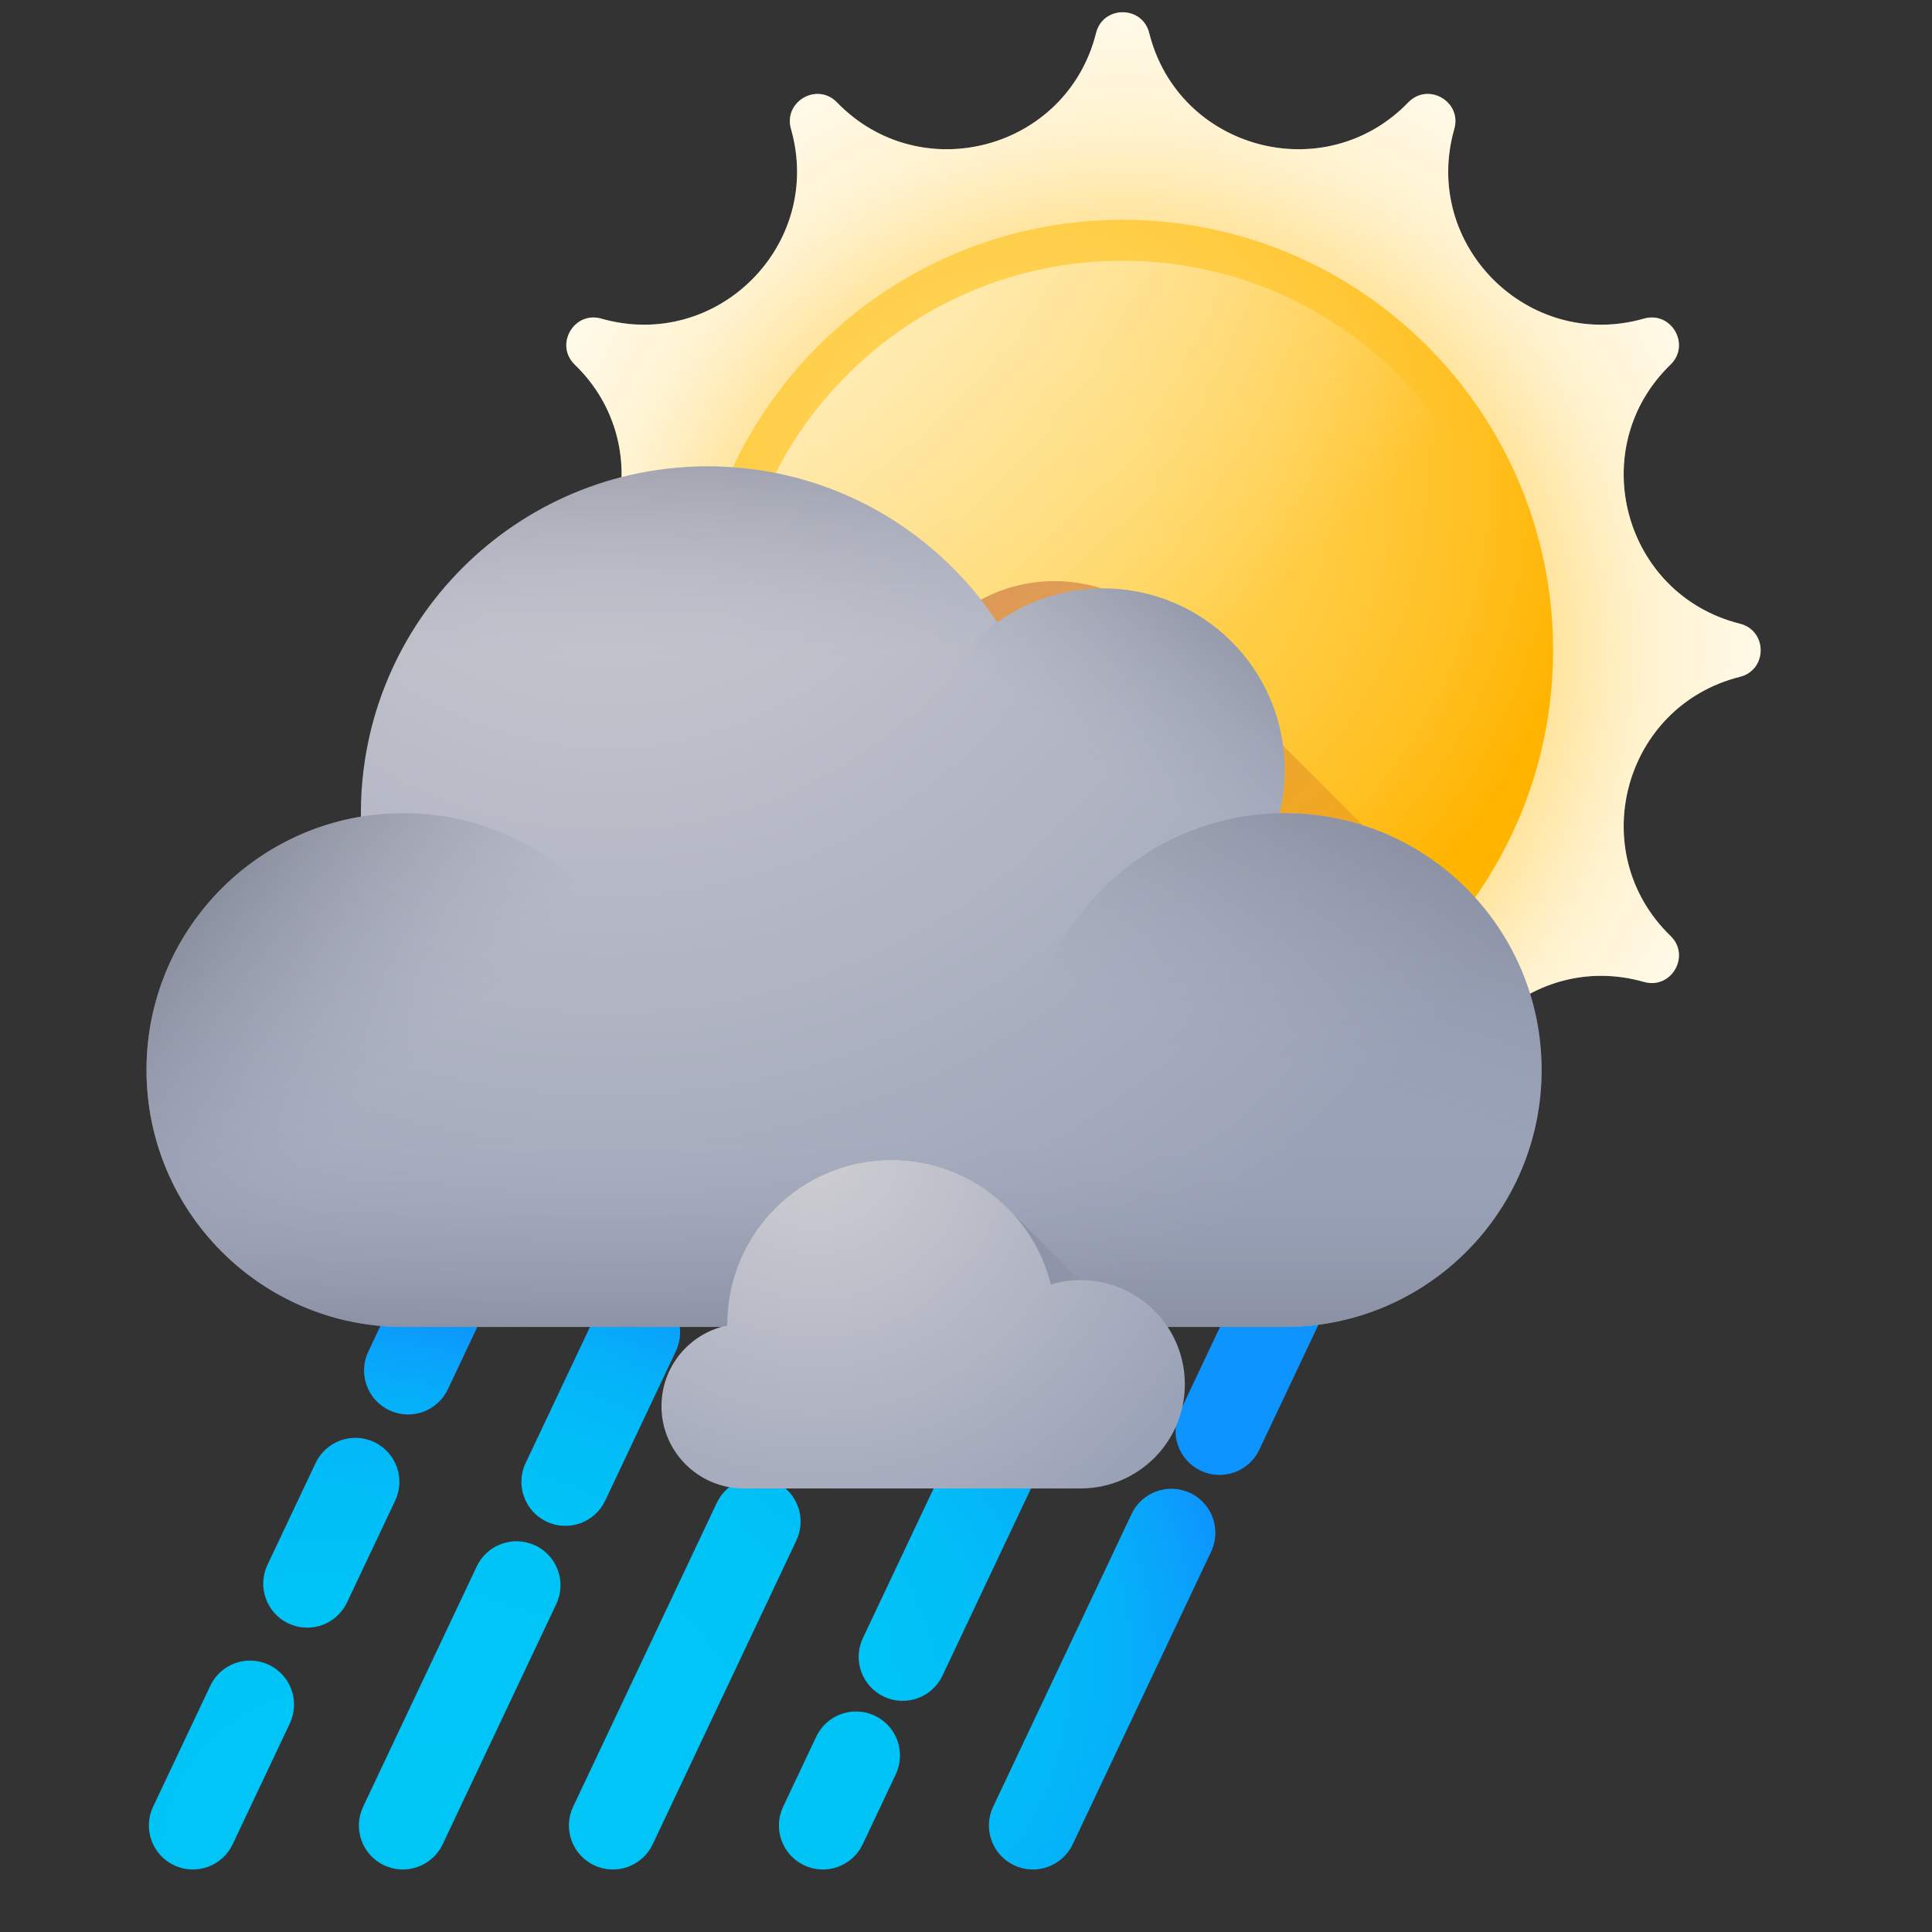 <svg width="174" height="174" viewBox="0 0 174 174" fill="none" xmlns="http://www.w3.org/2000/svg">
<rect x="0" y="0" width="174" height="174" fill="#333333" stroke="none"/>
<path d="M103.5 2.971C106.131 13.486 119.295 17.013 126.833 9.222C128.617 7.378 131.682 9.146 130.977 11.616C127.998 22.038 137.635 31.674 148.056 28.695H148.057C150.525 27.991 152.294 31.055 150.449 32.84C142.659 40.376 146.187 53.54 156.701 56.172C159.191 56.795 159.191 60.334 156.701 60.957C146.187 63.589 142.659 76.751 150.449 84.289C152.294 86.073 150.525 89.139 148.057 88.434H148.056C137.635 85.455 127.998 95.091 130.977 105.513C131.682 107.981 128.617 109.751 126.833 107.906C119.295 100.116 106.131 103.643 103.5 114.157V114.158C102.876 116.647 99.339 116.647 98.715 114.158V114.157C96.083 103.643 82.92 100.116 75.383 107.906C73.598 109.751 70.533 107.981 71.238 105.513C74.217 95.091 64.58 85.455 54.158 88.434C51.69 89.139 49.92 86.073 51.766 84.289C59.556 76.751 56.03 63.589 45.513 60.957C43.024 60.334 43.024 56.795 45.513 56.172C56.03 53.54 59.556 40.376 51.766 32.84C49.92 31.055 51.69 27.991 54.158 28.695C64.58 31.674 74.217 22.038 71.238 11.616C70.533 9.146 73.598 7.378 75.383 9.222C82.92 17.013 96.083 13.486 98.715 2.971C99.339 0.48 102.876 0.48 103.5 2.971Z" fill="white"/>
<path d="M103.5 2.971C106.131 13.486 119.295 17.013 126.833 9.222C128.617 7.378 131.682 9.146 130.977 11.616C127.998 22.038 137.635 31.674 148.056 28.695H148.057C150.525 27.991 152.294 31.055 150.449 32.84C142.659 40.376 146.187 53.54 156.701 56.172C159.191 56.795 159.191 60.334 156.701 60.957C146.187 63.589 142.659 76.751 150.449 84.289C152.294 86.073 150.525 89.139 148.057 88.434H148.056C137.635 85.455 127.998 95.091 130.977 105.513C131.682 107.981 128.617 109.751 126.833 107.906C119.295 100.116 106.131 103.643 103.5 114.157V114.158C102.876 116.647 99.339 116.647 98.715 114.158V114.157C96.083 103.643 82.92 100.116 75.383 107.906C73.598 109.751 70.533 107.981 71.238 105.513C74.217 95.091 64.58 85.455 54.158 88.434C51.69 89.139 49.92 86.073 51.766 84.289C59.556 76.751 56.03 63.589 45.513 60.957C43.024 60.334 43.024 56.795 45.513 56.172C56.03 53.54 59.556 40.376 51.766 32.84C49.92 31.055 51.69 27.991 54.158 28.695C64.58 31.674 74.217 22.038 71.238 11.616C70.533 9.146 73.598 7.378 75.383 9.222C82.92 17.013 96.083 13.486 98.715 2.971C99.339 0.48 102.876 0.48 103.5 2.971Z" fill="url(#paint0_radial)"/>
<path d="M147.967 58.565C147.967 84.445 126.987 105.423 101.107 105.423C75.228 105.423 54.248 84.445 54.248 58.565C54.248 32.685 75.228 11.706 101.107 11.706C126.987 11.706 147.967 32.685 147.967 58.565Z" fill="url(#paint1_radial)"/>
<path d="M139.874 58.565C139.874 79.975 122.518 97.331 101.107 97.331C79.697 97.331 62.341 79.975 62.341 58.565C62.341 37.154 79.697 19.797 101.107 19.797C122.518 19.797 139.874 37.154 139.874 58.565Z" fill="url(#paint2_radial)"/>
<path d="M136.192 58.565C136.192 77.941 120.483 93.648 101.107 93.648C81.732 93.648 66.023 77.941 66.023 58.565C66.023 39.188 81.732 23.481 101.107 23.481C120.483 23.481 136.192 39.188 136.192 58.565Z" fill="url(#paint3_linear)"/>
<path d="M15.676 167.99C13.698 167.054 12.853 164.693 13.788 162.715L18.939 151.824C19.874 149.845 22.236 149.001 24.214 149.936C26.193 150.872 27.038 153.234 26.103 155.212L20.953 166.102C20.017 168.08 17.655 168.926 15.676 167.99V167.99Z" fill="url(#paint4_radial)"/>
<path d="M25.976 146.21C23.998 145.275 23.152 142.912 24.088 140.934L28.425 131.762C29.36 129.785 31.723 128.939 33.701 129.875C35.68 130.81 36.526 133.174 35.59 135.151L31.253 144.322C30.318 146.3 27.954 147.145 25.976 146.21V146.21Z" fill="url(#paint5_radial)"/>
<path d="M35.057 127.009C33.078 126.074 32.233 123.712 33.168 121.733L44.959 96.801C45.895 94.822 48.257 93.977 50.236 94.912C52.215 95.848 53.059 98.21 52.124 100.189L40.334 125.122C39.397 127.1 37.035 127.945 35.057 127.009Z" fill="url(#paint6_radial)"/>
<path d="M34.59 167.99C32.612 167.055 31.767 164.693 32.702 162.715L42.935 141.077C43.87 139.099 46.232 138.253 48.212 139.189C50.189 140.124 51.035 142.486 50.099 144.465L39.867 166.102C38.931 168.08 36.569 168.926 34.59 167.99V167.99Z" fill="url(#paint7_radial)"/>
<path d="M49.227 137.04C47.25 136.105 46.404 133.743 47.34 131.764L53.709 118.294C54.645 116.316 57.007 115.471 58.986 116.406C60.964 117.342 61.81 119.704 60.874 121.683L54.504 135.152C53.568 137.13 51.206 137.976 49.227 137.04Z" fill="url(#paint8_radial)"/>
<path d="M60.069 114.114C58.092 113.178 57.246 110.816 58.182 108.837L63.873 96.801C64.81 94.822 67.172 93.977 69.15 94.912C71.129 95.848 71.974 98.21 71.039 100.189L65.346 112.225C64.41 114.204 62.048 115.049 60.069 114.114V114.114Z" fill="url(#paint9_radial)"/>
<path d="M53.505 167.99C51.526 167.055 50.681 164.693 51.616 162.715L64.559 135.346C65.496 133.367 67.858 132.522 69.836 133.457C71.815 134.394 72.66 136.756 71.725 138.734L58.782 166.103C57.846 168.08 55.483 168.926 53.505 167.99V167.99Z" fill="url(#paint10_radial)"/>
<path d="M70.581 131.881C68.603 130.946 67.758 128.583 68.693 126.606L82.788 96.801C83.724 94.822 86.086 93.977 88.065 94.912C90.042 95.847 90.888 98.21 89.952 100.189L75.858 129.993C74.922 131.971 72.56 132.817 70.581 131.881V131.881Z" fill="url(#paint11_radial)"/>
<path d="M72.419 167.99C70.441 167.054 69.596 164.693 70.531 162.714L73.513 156.409C74.448 154.43 76.81 153.585 78.789 154.522C80.767 155.457 81.612 157.819 80.677 159.797L77.696 166.102C76.76 168.08 74.398 168.926 72.419 167.99Z" fill="url(#paint12_radial)"/>
<path d="M79.603 152.802C77.624 151.866 76.778 149.504 77.715 147.525L86.862 128.18C87.798 126.202 90.16 125.357 92.139 126.293C94.118 127.228 94.963 129.59 94.028 131.569L84.879 150.914C83.942 152.892 81.58 153.737 79.603 152.802V152.802Z" fill="url(#paint13_radial)"/>
<path d="M92.884 124.717C90.906 123.781 90.061 121.419 90.996 119.44L101.702 96.801C102.639 94.822 105.001 93.977 106.979 94.912C108.958 95.848 109.803 98.21 108.868 100.189L98.161 122.829C97.225 124.807 94.863 125.652 92.884 124.717V124.717Z" fill="url(#paint14_radial)"/>
<path d="M91.334 167.99C89.355 167.055 88.51 164.693 89.445 162.715L101.914 136.349C102.849 134.37 105.212 133.525 107.19 134.46C109.169 135.395 110.014 137.758 109.079 139.737L96.61 166.102C95.674 168.08 93.312 168.926 91.334 167.99V167.99Z" fill="url(#paint15_radial)"/>
<path d="M108.14 132.455C106.161 131.519 105.315 129.156 106.251 127.178L120.617 96.801C121.553 94.822 123.915 93.977 125.894 94.912C127.872 95.848 128.717 98.21 127.781 100.189L113.416 130.566C112.479 132.545 110.117 133.39 108.14 132.455V132.455Z" fill="url(#paint16_radial)"/>
<path d="M72.957 84.643C72.353 86.757 74.979 88.274 76.508 86.692C82.964 80.019 94.241 83.04 96.495 92.048H96.497C97.029 94.181 100.062 94.181 100.596 92.048C102.851 83.04 114.127 80.019 120.584 86.692C123.459 88.959 134.76 86.354 134.76 86.354L105.125 56.718C102.581 54.021 98.977 52.335 94.977 52.335C92.143 52.335 89.51 53.182 87.309 54.633C87.274 54.598 83.923 51.247 83.728 51.057C78.888 46.064 72.112 42.96 64.609 42.96C59.733 42.96 55.165 44.27 51.235 46.556C59.998 48.993 62.871 60.079 56.276 66.46C54.696 67.989 56.212 70.615 58.326 70.01C67.254 67.459 75.509 75.714 72.957 84.643V84.643Z" fill="url(#paint17_linear)"/>
<path d="M115.705 73.234C115.549 73.234 115.393 73.235 115.237 73.24C115.54 71.993 115.705 70.693 115.705 69.354C115.705 60.318 108.381 52.994 99.344 52.994C95.789 52.994 92.504 54.13 89.82 56.055C84.233 47.589 74.637 42 63.734 42C46.485 42 32.502 55.984 32.502 73.234C32.502 73.34 32.505 73.444 32.506 73.55C21.548 75.373 13.194 84.895 13.194 96.37C13.194 109.149 23.552 119.508 36.33 119.508H115.705C128.484 119.508 138.843 109.149 138.843 96.37C138.843 83.593 128.484 73.234 115.705 73.234V73.234Z" fill="url(#paint18_radial)"/>
<path d="M138.843 96.37C138.843 109.149 128.482 119.508 115.705 119.508C102.926 119.508 92.567 109.149 92.567 96.37C92.567 83.593 102.926 73.234 115.705 73.234C128.482 73.234 138.843 83.593 138.843 96.37V96.37Z" fill="url(#paint19_linear)"/>
<path d="M115.705 69.354C115.705 78.389 108.38 85.715 99.344 85.715C90.308 85.715 82.984 78.389 82.984 69.354C82.984 60.318 90.308 52.994 99.344 52.994C108.38 52.994 115.705 60.318 115.705 69.354V69.354Z" fill="url(#paint20_linear)"/>
<path d="M94.966 73.234C94.966 90.482 80.984 104.466 63.734 104.466C46.485 104.466 32.502 90.482 32.502 73.234C32.502 55.984 46.485 42 63.734 42C80.984 42 94.966 55.984 94.966 73.234V73.234Z" fill="url(#paint21_linear)"/>
<path d="M59.468 96.37C59.468 109.149 49.109 119.508 36.33 119.508C23.552 119.508 13.194 109.149 13.194 96.37C13.194 83.593 23.552 73.234 36.33 73.234C49.109 73.234 59.468 83.593 59.468 96.37V96.37Z" fill="url(#paint22_linear)"/>
<path d="M13.407 99.521C14.944 110.809 24.621 119.507 36.33 119.507H115.705C127.414 119.507 137.091 110.809 138.628 99.521H13.407Z" fill="url(#paint23_linear)"/>
<path d="M105.419 119.507L104.213 118.3C102.499 116.45 100.05 115.289 97.328 115.289C97.296 115.289 97.265 115.292 97.233 115.292C97.213 115.275 97.196 115.255 97.177 115.238L90.984 109.045C88.292 106.225 84.496 104.466 80.289 104.466C72.118 104.466 65.496 111.089 65.496 119.258C65.496 119.3 65.498 119.339 65.499 119.38C65.323 119.416 65.149 119.46 64.977 119.508H105.419V119.507Z" fill="url(#paint24_linear)"/>
<path d="M65.498 119.38C65.498 119.339 65.495 119.3 65.495 119.258C65.495 111.089 72.118 104.466 80.289 104.466C87.225 104.466 93.043 109.241 94.643 115.682C95.494 115.427 96.395 115.289 97.328 115.289C102.508 115.289 106.71 119.489 106.71 124.671C106.71 129.851 102.508 134.052 97.328 134.052C94.332 134.052 69.1 134.052 66.983 134.052C62.891 134.052 59.574 130.734 59.574 126.641C59.574 123.057 62.118 120.068 65.498 119.38V119.38Z" fill="url(#paint25_radial)"/>
<defs>
<radialGradient id="paint0_radial" cx="0" cy="0" r="1" gradientUnits="userSpaceOnUse" gradientTransform="translate(101.538 58.564) scale(74.437)">
<stop stop-color="#FFD459"/>
<stop offset="0.279" stop-color="#FFD55B" stop-opacity="0.722"/>
<stop offset="0.435" stop-color="#FFD763" stop-opacity="0.565"/>
<stop offset="0.561" stop-color="#FFDA71" stop-opacity="0.439"/>
<stop offset="0.67" stop-color="#FFDF85" stop-opacity="0.329"/>
<stop offset="0.769" stop-color="#FFE69E" stop-opacity="0.231"/>
<stop offset="0.86" stop-color="#FFEEBE" stop-opacity="0.141"/>
<stop offset="0.944" stop-color="#FFF8E2" stop-opacity="0.055"/>
<stop offset="1" stop-color="white" stop-opacity="0"/>
</radialGradient>
<radialGradient id="paint1_radial" cx="0" cy="0" r="1" gradientUnits="userSpaceOnUse" gradientTransform="translate(101.108 58.785) scale(50.143)">
<stop stop-color="#FFB400"/>
<stop offset="0.373" stop-color="#FFB502" stop-opacity="0.627"/>
<stop offset="0.507" stop-color="#FFB709" stop-opacity="0.494"/>
<stop offset="0.603" stop-color="#FFBA14" stop-opacity="0.396"/>
<stop offset="0.68" stop-color="#FFBF25" stop-opacity="0.322"/>
<stop offset="0.746" stop-color="#FFC53B" stop-opacity="0.255"/>
<stop offset="0.805" stop-color="#FFCD57" stop-opacity="0.196"/>
<stop offset="0.858" stop-color="#FFD777" stop-opacity="0.141"/>
<stop offset="0.907" stop-color="#FFE29D" stop-opacity="0.094"/>
<stop offset="0.952" stop-color="#FFEFC8" stop-opacity="0.047"/>
<stop offset="0.993" stop-color="#FFFCF6" stop-opacity="0.01"/>
<stop offset="1" stop-color="white" stop-opacity="0"/>
</radialGradient>
<radialGradient id="paint2_radial" cx="0" cy="0" r="1" gradientUnits="userSpaceOnUse" gradientTransform="translate(90.791 43.177) scale(52.29)">
<stop stop-color="#FFD459"/>
<stop offset="0.23" stop-color="#FFD355"/>
<stop offset="0.436" stop-color="#FFCF4A"/>
<stop offset="0.634" stop-color="#FFC838"/>
<stop offset="0.825" stop-color="#FFBF1F"/>
<stop offset="1" stop-color="#FFB400"/>
</radialGradient>
<linearGradient id="paint3_linear" x1="105.094" y1="62.763" x2="54.138" y2="9.096" gradientUnits="userSpaceOnUse">
<stop stop-color="white" stop-opacity="0"/>
<stop offset="0.929" stop-color="white" stop-opacity="0.929"/>
<stop offset="1" stop-color="white"/>
</linearGradient>
<radialGradient id="paint4_radial" cx="0" cy="0" r="1" gradientUnits="userSpaceOnUse" gradientTransform="translate(41.718 173.117) rotate(25.309) scale(73.978 51.558)">
<stop stop-color="#00C6F6"/>
<stop offset="0.517" stop-color="#00C4F6"/>
<stop offset="0.703" stop-color="#02BDF7"/>
<stop offset="0.836" stop-color="#05B2F9"/>
<stop offset="0.942" stop-color="#0AA1FC"/>
<stop offset="1" stop-color="#0D94FE"/>
</radialGradient>
<radialGradient id="paint5_radial" cx="0" cy="0" r="1" gradientUnits="userSpaceOnUse" gradientTransform="translate(41.718 173.117) rotate(25.309) scale(73.978 51.559)">
<stop stop-color="#00C6F6"/>
<stop offset="0.517" stop-color="#00C4F6"/>
<stop offset="0.703" stop-color="#02BDF7"/>
<stop offset="0.836" stop-color="#05B2F9"/>
<stop offset="0.942" stop-color="#0AA1FC"/>
<stop offset="1" stop-color="#0D94FE"/>
</radialGradient>
<radialGradient id="paint6_radial" cx="0" cy="0" r="1" gradientUnits="userSpaceOnUse" gradientTransform="translate(41.719 173.117) rotate(25.309) scale(73.979 51.559)">
<stop stop-color="#00C6F6"/>
<stop offset="0.517" stop-color="#00C4F6"/>
<stop offset="0.703" stop-color="#02BDF7"/>
<stop offset="0.836" stop-color="#05B2F9"/>
<stop offset="0.942" stop-color="#0AA1FC"/>
<stop offset="1" stop-color="#0D94FE"/>
</radialGradient>
<radialGradient id="paint7_radial" cx="0" cy="0" r="1" gradientUnits="userSpaceOnUse" gradientTransform="translate(41.718 164.172) rotate(25.309) scale(73.98 51.56)">
<stop stop-color="#00C6F6"/>
<stop offset="0.517" stop-color="#00C4F6"/>
<stop offset="0.703" stop-color="#02BDF7"/>
<stop offset="0.836" stop-color="#05B2F9"/>
<stop offset="0.942" stop-color="#0AA1FC"/>
<stop offset="1" stop-color="#0D94FE"/>
</radialGradient>
<radialGradient id="paint8_radial" cx="0" cy="0" r="1" gradientUnits="userSpaceOnUse" gradientTransform="translate(41.718 164.173) rotate(25.309) scale(73.98 51.559)">
<stop stop-color="#00C6F6"/>
<stop offset="0.517" stop-color="#00C4F6"/>
<stop offset="0.703" stop-color="#02BDF7"/>
<stop offset="0.836" stop-color="#05B2F9"/>
<stop offset="0.942" stop-color="#0AA1FC"/>
<stop offset="1" stop-color="#0D94FE"/>
</radialGradient>
<radialGradient id="paint9_radial" cx="0" cy="0" r="1" gradientUnits="userSpaceOnUse" gradientTransform="translate(41.718 164.172) rotate(25.309) scale(73.979 51.559)">
<stop stop-color="#00C6F6"/>
<stop offset="0.517" stop-color="#00C4F6"/>
<stop offset="0.703" stop-color="#02BDF7"/>
<stop offset="0.836" stop-color="#05B2F9"/>
<stop offset="0.942" stop-color="#0AA1FC"/>
<stop offset="1" stop-color="#0D94FE"/>
</radialGradient>
<radialGradient id="paint10_radial" cx="0" cy="0" r="1" gradientUnits="userSpaceOnUse" gradientTransform="translate(41.717 155.227) rotate(25.309) scale(73.979 51.559)">
<stop stop-color="#00C6F6"/>
<stop offset="0.517" stop-color="#00C4F6"/>
<stop offset="0.703" stop-color="#02BDF7"/>
<stop offset="0.836" stop-color="#05B2F9"/>
<stop offset="0.942" stop-color="#0AA1FC"/>
<stop offset="1" stop-color="#0D94FE"/>
</radialGradient>
<radialGradient id="paint11_radial" cx="0" cy="0" r="1" gradientUnits="userSpaceOnUse" gradientTransform="translate(41.717 155.227) rotate(25.309) scale(73.98 51.559)">
<stop stop-color="#00C6F6"/>
<stop offset="0.517" stop-color="#00C4F6"/>
<stop offset="0.703" stop-color="#02BDF7"/>
<stop offset="0.836" stop-color="#05B2F9"/>
<stop offset="0.942" stop-color="#0AA1FC"/>
<stop offset="1" stop-color="#0D94FE"/>
</radialGradient>
<radialGradient id="paint12_radial" cx="0" cy="0" r="1" gradientUnits="userSpaceOnUse" gradientTransform="translate(41.717 146.282) rotate(25.309) scale(73.977 51.557)">
<stop stop-color="#00C6F6"/>
<stop offset="0.517" stop-color="#00C4F6"/>
<stop offset="0.703" stop-color="#02BDF7"/>
<stop offset="0.836" stop-color="#05B2F9"/>
<stop offset="0.942" stop-color="#0AA1FC"/>
<stop offset="1" stop-color="#0D94FE"/>
</radialGradient>
<radialGradient id="paint13_radial" cx="0" cy="0" r="1" gradientUnits="userSpaceOnUse" gradientTransform="translate(41.716 146.282) rotate(25.309) scale(73.979 51.559)">
<stop stop-color="#00C6F6"/>
<stop offset="0.517" stop-color="#00C4F6"/>
<stop offset="0.703" stop-color="#02BDF7"/>
<stop offset="0.836" stop-color="#05B2F9"/>
<stop offset="0.942" stop-color="#0AA1FC"/>
<stop offset="1" stop-color="#0D94FE"/>
</radialGradient>
<radialGradient id="paint14_radial" cx="0" cy="0" r="1" gradientUnits="userSpaceOnUse" gradientTransform="translate(41.716 146.282) rotate(25.309) scale(73.98 51.559)">
<stop stop-color="#00C6F6"/>
<stop offset="0.517" stop-color="#00C4F6"/>
<stop offset="0.703" stop-color="#02BDF7"/>
<stop offset="0.836" stop-color="#05B2F9"/>
<stop offset="0.942" stop-color="#0AA1FC"/>
<stop offset="1" stop-color="#0D94FE"/>
</radialGradient>
<radialGradient id="paint15_radial" cx="0" cy="0" r="1" gradientUnits="userSpaceOnUse" gradientTransform="translate(41.715 137.337) rotate(25.309) scale(73.979 51.559)">
<stop stop-color="#00C6F6"/>
<stop offset="0.517" stop-color="#00C4F6"/>
<stop offset="0.703" stop-color="#02BDF7"/>
<stop offset="0.836" stop-color="#05B2F9"/>
<stop offset="0.942" stop-color="#0AA1FC"/>
<stop offset="1" stop-color="#0D94FE"/>
</radialGradient>
<radialGradient id="paint16_radial" cx="0" cy="0" r="1" gradientUnits="userSpaceOnUse" gradientTransform="translate(41.717 137.338) rotate(25.309) scale(73.978 51.559)">
<stop stop-color="#00C6F6"/>
<stop offset="0.517" stop-color="#00C4F6"/>
<stop offset="0.703" stop-color="#02BDF7"/>
<stop offset="0.836" stop-color="#05B2F9"/>
<stop offset="0.942" stop-color="#0AA1FC"/>
<stop offset="1" stop-color="#0D94FE"/>
</radialGradient>
<linearGradient id="paint17_linear" x1="137.912" y1="120.318" x2="27.122" y2="9.528" gradientUnits="userSpaceOnUse">
<stop stop-color="#E58200" stop-opacity="0"/>
<stop offset="0.04" stop-color="#E27F04" stop-opacity="0.039"/>
<stop offset="0.467" stop-color="#C15D2F" stop-opacity="0.467"/>
<stop offset="0.802" stop-color="#AD4949" stop-opacity="0.8"/>
<stop offset="1" stop-color="#A64153"/>
</linearGradient>
<radialGradient id="paint18_radial" cx="0" cy="0" r="1" gradientUnits="userSpaceOnUse" gradientTransform="translate(54.744 33.504) scale(95.338)">
<stop stop-color="#CFCED3"/>
<stop offset="0.811" stop-color="#A5ABBD"/>
<stop offset="1" stop-color="#9AA2B7"/>
</radialGradient>
<linearGradient id="paint19_linear" x1="115.445" y1="97.154" x2="129.187" y2="55.694" gradientUnits="userSpaceOnUse">
<stop offset="0.002" stop-color="#9AA2B7" stop-opacity="0"/>
<stop offset="0.368" stop-color="#848A9C" stop-opacity="0.369"/>
<stop offset="1" stop-color="#606572"/>
</linearGradient>
<linearGradient id="paint20_linear" x1="99.724" y1="68.79" x2="117.393" y2="42.594" gradientUnits="userSpaceOnUse">
<stop offset="0.002" stop-color="#9AA2B7" stop-opacity="0"/>
<stop offset="0.368" stop-color="#848A9C" stop-opacity="0.369"/>
<stop offset="1" stop-color="#606572"/>
</linearGradient>
<linearGradient id="paint21_linear" x1="63.734" y1="58.928" x2="63.734" y2="24.937" gradientUnits="userSpaceOnUse">
<stop offset="0.002" stop-color="#9AA2B7" stop-opacity="0"/>
<stop offset="0.368" stop-color="#848A9C" stop-opacity="0.369"/>
<stop offset="1" stop-color="#606572"/>
</linearGradient>
<linearGradient id="paint22_linear" x1="36.739" y1="96.757" x2="8.848" y2="70.397" gradientUnits="userSpaceOnUse">
<stop offset="0.002" stop-color="#9AA2B7" stop-opacity="0"/>
<stop offset="0.368" stop-color="#848A9C" stop-opacity="0.369"/>
<stop offset="1" stop-color="#606572"/>
</linearGradient>
<linearGradient id="paint23_linear" x1="76.017" y1="102.739" x2="76.017" y2="134.953" gradientUnits="userSpaceOnUse">
<stop offset="0.002" stop-color="#9AA2B7" stop-opacity="0"/>
<stop offset="0.368" stop-color="#848A9C" stop-opacity="0.369"/>
<stop offset="1" stop-color="#606572"/>
</linearGradient>
<linearGradient id="paint24_linear" x1="99.914" y1="134.218" x2="66.197" y2="100.501" gradientUnits="userSpaceOnUse">
<stop offset="0.002" stop-color="#9AA2B7" stop-opacity="0"/>
<stop offset="0.368" stop-color="#848A9C" stop-opacity="0.369"/>
<stop offset="1" stop-color="#606572"/>
</linearGradient>
<radialGradient id="paint25_radial" cx="0" cy="0" r="1" gradientUnits="userSpaceOnUse" gradientTransform="translate(73.504 103.029) scale(40.215)">
<stop stop-color="#CFCED3"/>
<stop offset="0.811" stop-color="#A5ABBD"/>
<stop offset="1" stop-color="#9AA2B7"/>
</radialGradient>
</defs>
</svg>
